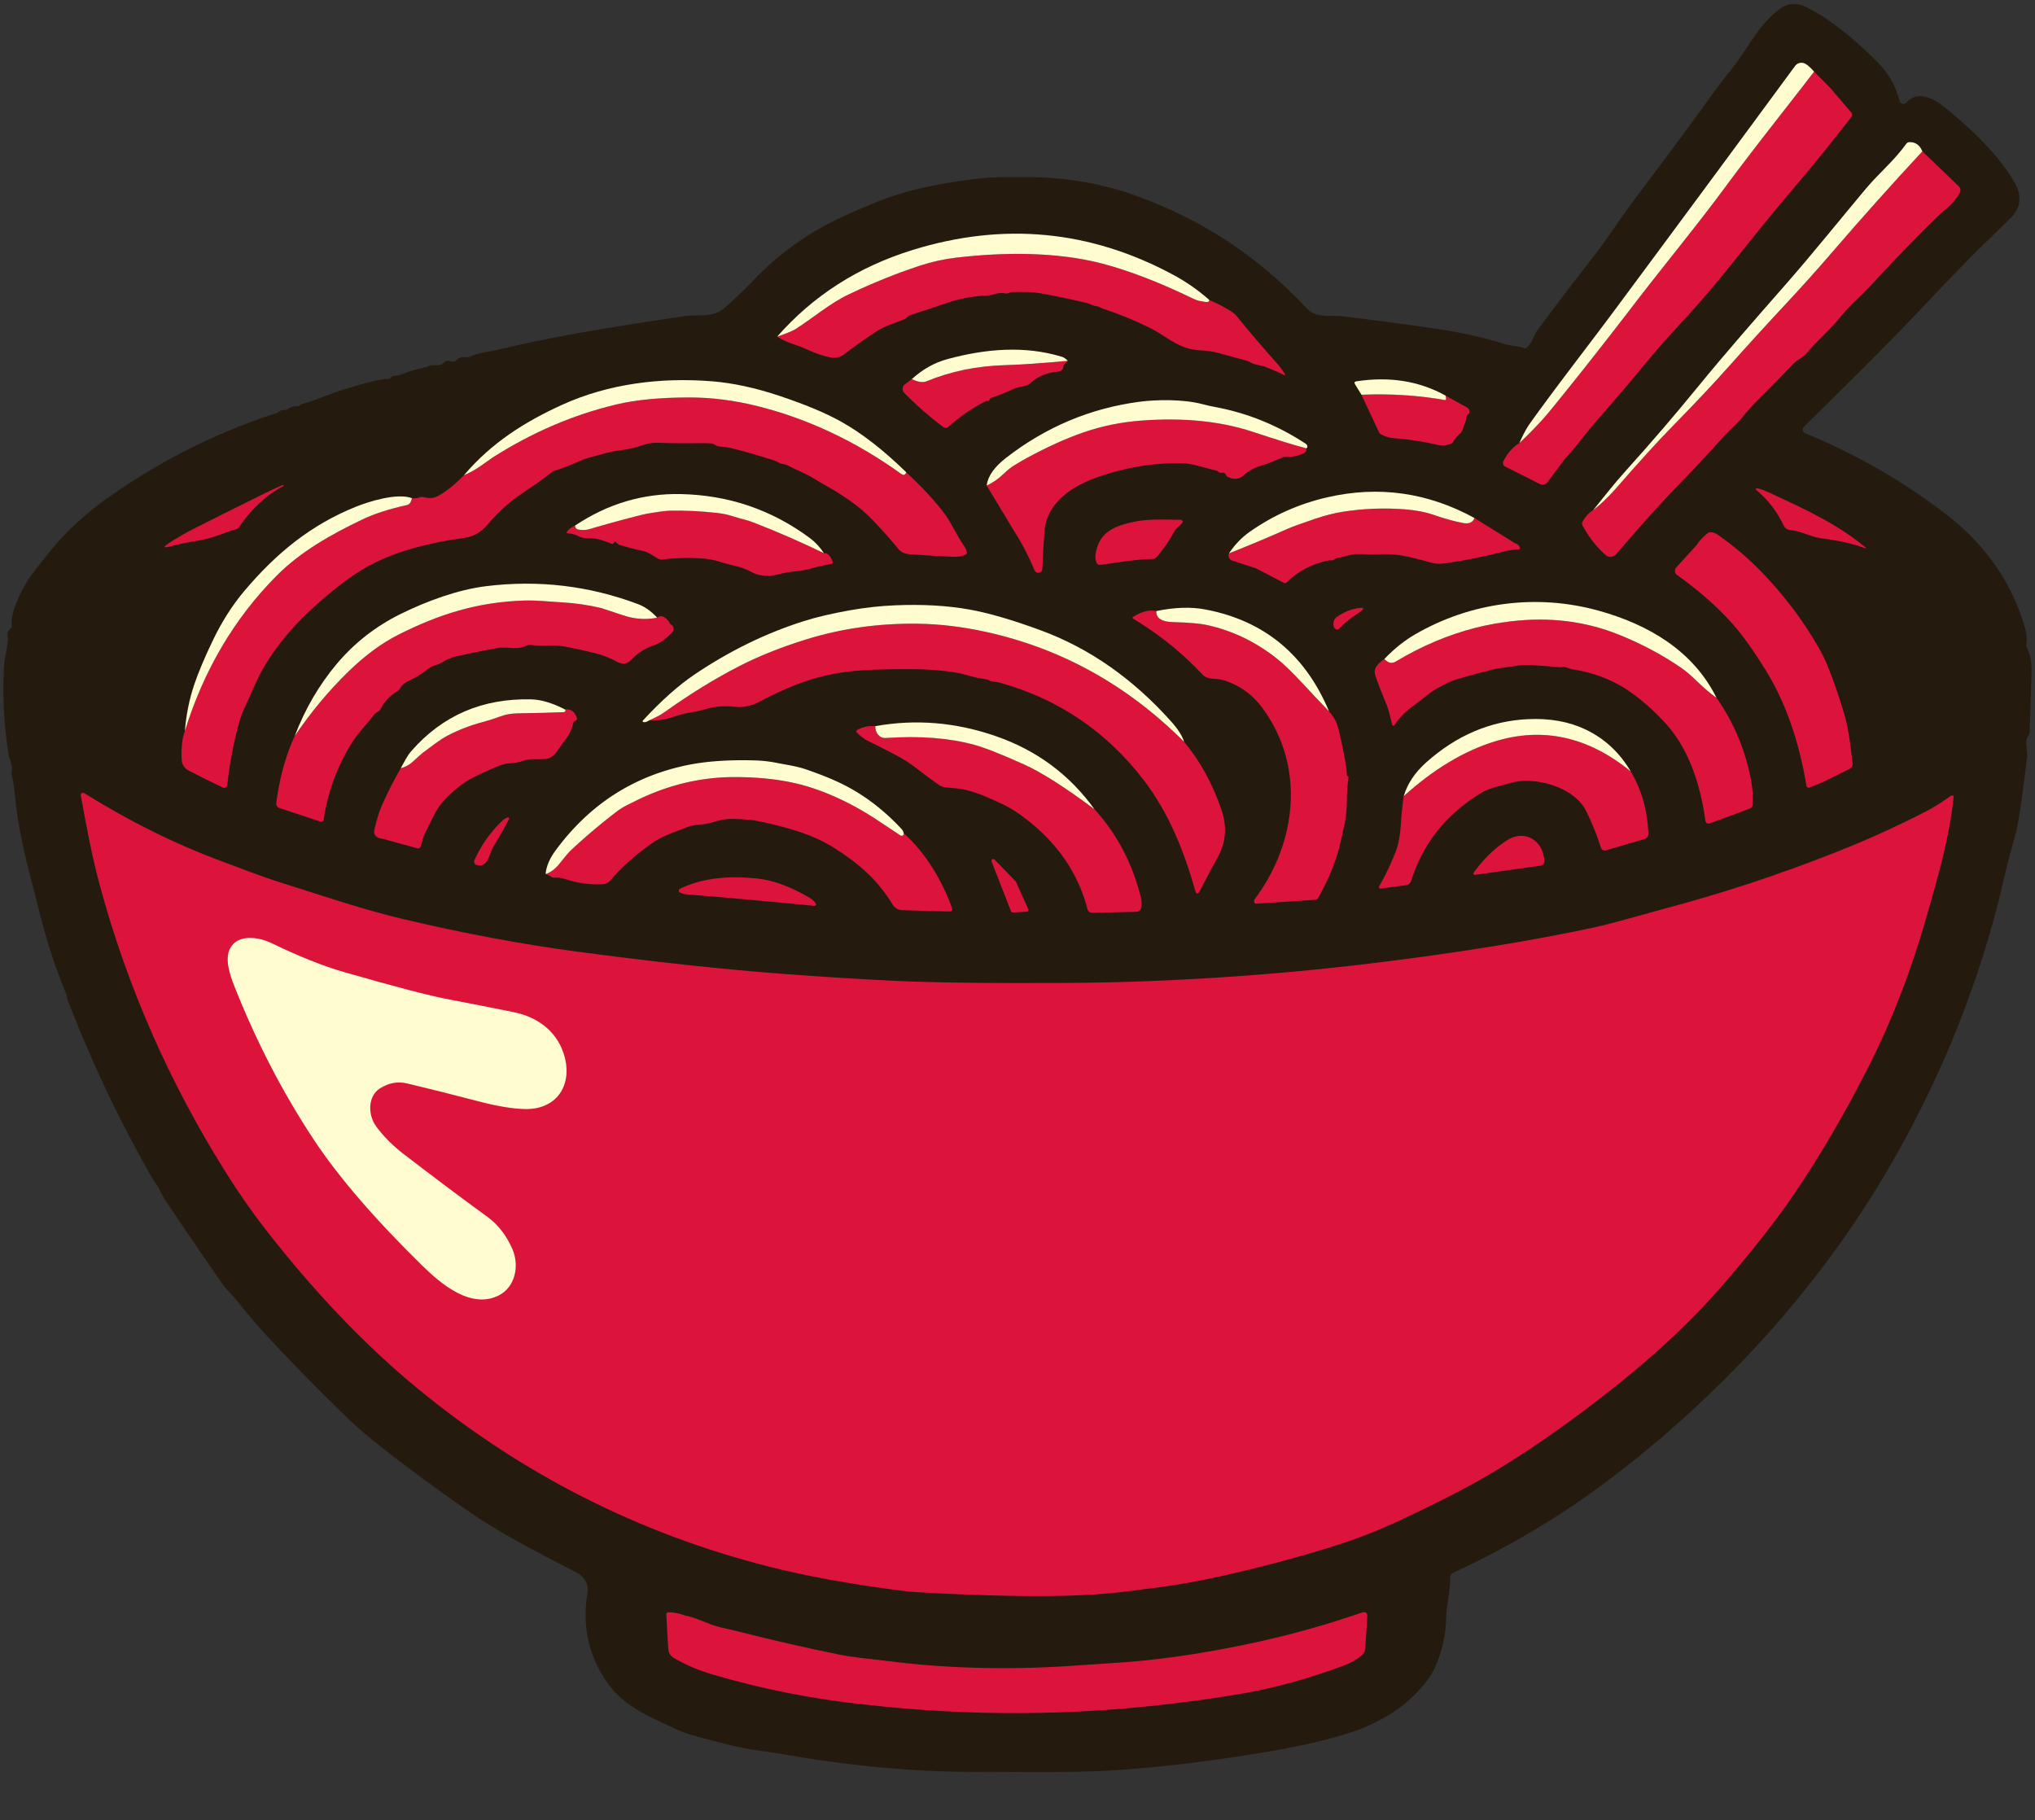 <?xml version="1.0" encoding="UTF-8" standalone="no"?>
<svg
   version="1.1"
   viewBox="0.00 0.00 588.00 526.00"
   id="svg1755"
   sodipodi:docname="RedNoodles.svg"
   inkscape:version="1.2.2 (b0a8486541, 2022-12-01)"
   inkscape:export-filename="RedNoodles-200.png"
   inkscape:export-xdpi="200"
   inkscape:export-ydpi="200"
   xmlns:inkscape="http://www.inkscape.org/namespaces/inkscape"
   xmlns:sodipodi="http://sodipodi.sourceforge.net/DTD/sodipodi-0.dtd"
   xmlns="http://www.w3.org/2000/svg"
   xmlns:svg="http://www.w3.org/2000/svg">
  <rect x="0.00" y="0.00" width="588.00" height="526.00" fill="#333333" stroke="none"/>
  <defs
     id="defs1759" />
  <sodipodi:namedview
     id="namedview1757"
     pagecolor="#505050"
     bordercolor="#ffffff"
     borderopacity="1"
     inkscape:showpageshadow="0"
     inkscape:pageopacity="0"
     inkscape:pagecheckerboard="1"
     inkscape:deskcolor="#505050"
     showgrid="false"
     inkscape:zoom="1.4142136"
     inkscape:cx="252.43712"
     inkscape:cy="266.57926"
     inkscape:window-width="1920"
     inkscape:window-height="1009"
     inkscape:window-x="-8"
     inkscape:window-y="-8"
     inkscape:window-maximized="1"
     inkscape:current-layer="layer4" />
  <g
     inkscape:groupmode="layer"
     id="layer2"
     inkscape:label="Black">
    <path
       fill="#241b0e"
       d="m 86.69,117.12 q 0.1,-0.09 0.19,-0.19 0.11,-0.12 0.26,-0.16 2.89,-0.78 5.67,-1.89 7.47,-2.97 16.39,-5.04 1.76,-0.4 2.88,-0.34 0.39,0.02 0.69,-0.24 l 0.39,-0.35 a 1.32,1.29 -66.5 0 1 0.81,-0.33 q 1.17,-0.05 2.31,-0.49 3.12,-1.23 6.71,-1.97 0.45,-0.09 0.87,-0.32 c 1.54,-0.86 3.01,0.54 4.59,-1.18 q 0.38,-0.42 0.94,-0.33 l 1.4,0.23 q 0.52,0.08 0.89,-0.3 1.16,-1.24 2.93,-1 0.56,0.07 1.08,-0.14 2.21,-0.91 4.84,-1.37 2.43,-0.42 4.89,-1.01 12.02,-2.87 28.32,-5.59 11.79,-1.97 23.86,-3.74 c 4.13,-0.6 8.41,0.61 11.85,-2.45 q 4.5,-4.03 8.67,-8.35 c 6.33,-6.58 13.68,-12.01 21.62,-16.12 q 4.84,-2.51 13.23,-5.95 c 9.45,-3.88 19.9,-5.76 30.28,-6.96 4.18,-0.49 8.56,-0.33 12.77,-0.36 q 17.7,-0.13 33.87,5.98 c 18.88,7.13 34.22,17.57 47.74,32 2.71,2.9 6.8,1.82 10.29,2.24 q 13.77,1.65 27.21,3.61 10.14,1.47 19.67,4.41 c 1.88,0.57 3.63,0.45 5.41,1.14 q 0.49,0.19 0.91,-0.13 c 1.64,-1.26 1.86,-3.33 3.08,-4.97 q 7.86,-10.58 15.08,-19.85 3.83,-4.91 7.34,-10.05 2.94,-4.3 6.16,-8.59 15.84,-21.1 21.19,-28.63 2.87,-4.03 6.21,-8.17 c 4.72,-5.85 7.9,-13.05 14.06,-17.58 q 3.58,-2.64 7.98,-0.4 c 7.56,3.85 15.16,10.53 20.75,16.28 q 4.23,4.35 5.9,10.66 a 1.18,1.18 0 0 0 2.03,0.47 c 2.9,-3.33 7.49,-1.45 10.45,0.95 7.67,6.2 15.69,13.54 20.63,21.98 q 3.59,6.11 -1.3,10.78 -12.37,11.84 -22.77,22.95 c -11.85,12.65 -24.37,24.9 -36.7,37.07 a 1.12,1.12 0 0 0 0.36,1.83 q 22.12,9.15 40.59,23.33 17.16,13.18 22.88,32.67 0.77,2.63 0.45,5.09 -0.06,0.51 0.18,0.96 1.45,2.72 1.32,7.26 -0.26,9.01 -0.53,16.96 -0.02,0.63 -0.38,1.14 c -1.27,1.79 -0.12,4.06 -0.37,6.18 q -2.12,18 -3.43,22.64 -1.98,7 -3.49,13.49 -1.75,7.53 -3.57,13.84 -5.93,20.58 -14.48,39.61 -15.26,34.01 -37.18,61.81 -6.74,8.56 -12.53,15 -22.38,24.92 -48.5,44.21 -19.47,14.38 -42.59,25.09 -0.94,0.43 -0.93,1.45 c 0.02,4.1 -1.05,7.93 -1.17,12.08 q -0.2,7.09 -3.23,13.88 -1.19,2.65 -3.45,5.26 -2.48,2.86 -4.88,4.89 c -4.18,3.54 -10.01,6.62 -15.45,8.43 q -9.34,3.11 -22.94,5.47 -23.5,4.08 -44.65,5.54 c -13.27,0.92 -26.94,0.52 -40.55,0.57 -17.87,0.07 -36.18,-1.68 -53.19,-4.57 q -4.95,-0.85 -8.66,-1.36 -5.32,-0.73 -8.62,-1.52 -5.73,-1.37 -11.51,-2.96 -2.86,-0.79 -5.75,-2.13 c -7.01,-3.28 -14.46,-6.28 -19.17,-12.81 q -7.56,-10.46 -6.43,-23.32 0.11,-1.31 0.35,-2.61 0.8,-4.34 -3.53,-6.57 c -9.9,-5.1 -20.21,-10.26 -29.94,-16.88 Q 130.22,433.19 121.95,427.1 106.8,415.93 100.83,410.17 88.93,398.69 77.66,386.6 73.19,381.81 68.54,375.93 c -1.43,-1.81 -3.09,-3.19 -4.45,-5.16 q -8.27,-11.95 -16.19,-23.75 -1.02,-1.53 -1.7,-3.07 c -0.65,-1.45 -1.68,-2.56 -2.48,-3.97 Q 29.69,315.39 19.56,288.96 19.39,288.5 19.33,288.01 19.29,287.61 19.1,287.15 14.46,275.9 11.45,263.81 10.14,258.54 8.8,253.4 5.21,239.61 4.38,230.37 q -0.3,-3.36 -1.03,-6.6 -0.05,-0.24 0,-0.49 c 0.51,-2.2 -0.6,-3.5 -0.91,-5.52 Q 0.47,205.01 1.16,192.58 c 0.17,-3.07 1.26,-5.82 1.02,-8.91 q -0.09,-1.28 0.91,-2.09 0.38,-0.31 0.31,-0.8 C 2.83,176.89 6.83,169.23 8.7,166.7 q 3.84,-5.15 7.64,-9.66 2.14,-2.53 6.63,-6.64 3.32,-3.04 7.28,-5.89 22.43,-16.16 48.8,-24.88 0.27,-0.09 0.55,-0.14 0.52,-0.1 0.9,-0.45 0.66,-0.61 1.59,-0.55 0.64,0.04 1.15,-0.35 1.16,-0.86 2.65,-0.76 0.45,0.04 0.8,-0.26 z"
       id="path1571"
       style="display:inline"
       inkscape:label="Black" />
  </g>
  <g
     inkscape:groupmode="layer"
     id="layer3"
     inkscape:label="Red">
    <g
       fill="#a2050d"
       id="g1751"
       style="display:inline"
       inkscape:label="Red3" />
    <g
       fill="#b90311"
       id="g1745"
       style="display:inline"
       inkscape:label="Red2" />
    <g
       fill="#dc0c18"
       id="g1685"
       style="display:inline;fill:#dc143c;fill-opacity:1"
       inkscape:label="Red1">
      <g
         id="g2899"
         inkscape:label="Noodles"
         style="fill:#dc143c;fill-opacity:1">
        <path
           d="m 349.38,86.64 q 6.57,3 7.87,4.61 5.35,6.61 11.61,13.61 1.29,1.44 2.3,3.08 0.45,0.72 -0.31,0.35 -2.59,-1.28 -5.37,-2.33 c -1.35,-0.52 -2.76,-0.44 -4,-1.16 q -0.71,-0.42 -1.53,-0.64 -3.96,-1.07 -7.8,-2.13 -2.43,-0.68 -4.96,-0.77 -2.6,-0.09 -4.81,-0.87 c -3.67,-1.29 -6.65,-3.96 -10.27,-5.72 q -6.81,-3.33 -13.18,-5.38 -0.61,-0.2 -1.24,-0.55 -0.44,-0.25 -0.94,-0.28 c -0.98,-0.06 -1.79,-0.69 -2.69,-0.9 q -11.57,-2.67 -15.31,-3.07 -1.51,-0.16 -6.37,-0.11 -0.39,0.01 -0.71,0.18 -0.15,0.08 -0.3,0.16 -0.35,0.16 -0.73,0.08 -1.44,-0.32 -2.83,0.09 -1.59,0.48 -2.71,0.52 -6.06,0.22 -11.85,2.25 -2.99,1.05 -4,1.37 -3.28,1.01 -6.35,2.09 c -0.73,0.25 -0.89,0.88 -1.53,1.12 q -2.2,0.84 -4.26,1.62 -2.26,0.84 -4.05,2.03 -4.58,3.01 -9.01,6.39 -1.96,1.5 -4.22,1 -3.35,-0.75 -6.75,-2.36 -1.32,-0.63 -4.31,-1.64 -2.26,-0.77 -4.21,-2.01 4.05,-1.39 5.27,-2.16 c 5.12,-3.25 9.9,-7.42 15.37,-10.03 q 10.26,-4.9 20.56,-8.3 5.19,-1.71 10.62,-2.34 c 13.44,-1.57 28.76,-1.74 42,1.7 q 11.74,3.06 26.59,10.26 0.76,0.36 1.6,0.55 0.85,0.18 1.68,0.3 1.22,0.17 1.13,-0.61 z"
           id="path1637"
           style="fill:#dc143c;fill-opacity:1" />
        <path
           d="m 308.55,104.26 q -1.32,1.26 -1.3,1.51 a 1.54,1.53 -3.8 0 1 -1.41,1.61 q -4.89,0.38 -8.05,3.3 -0.84,0.77 -2.51,1.03 -1.38,0.21 -2.55,0.75 -3.2,1.49 -6.32,2.49 a 0.75,0.73 89.4 0 0 -0.48,0.5 q -0.13,0.48 -0.62,0.42 -0.26,-0.04 -0.5,0.08 -3.67,1.83 -6.63,4.03 -2.09,1.56 -4.12,3.33 -0.73,0.65 -1.52,0.07 -5.84,-4.34 -11.27,-9.87 a 1.63,1.63 0 0 1 0.18,-2.44 l 2.01,-1.52 q 2.69,1.27 4.21,0.64 10.55,-4.35 22.83,-4.68 6.49,-0.17 18.05,-1.25 z"
           id="path1639"
           style="fill:#dc143c;fill-opacity:1" />
        <path
           d="m 417.69,114.31 6.24,3.47 a 1.26,1.26 0 0 1 0.2,2.06 q -0.51,0.43 -0.5,1.09 0.01,0.39 -0.13,0.76 l -1.04,2.83 q -0.14,0.4 -0.47,0.67 -1.28,1.09 -2.16,2.56 -0.2,0.33 -0.55,0.47 -2.02,0.8 -4.15,0.29 -5.87,-1.4 -12.34,-1.88 -1.98,-0.15 -3.72,-1.12 -0.45,-0.25 -0.66,-0.71 l -5.03,-10.74 q 12.56,-0.51 24.12,1.53 0.54,0.09 0.19,-1.28 z"
           id="path1641"
           style="fill:#dc143c;fill-opacity:1" />
        <path
           id="path1643"
           d="m 199.289,114.85 c -8.487,0 -15.565,0.678 -21.238,2.031 -12.447,2.973 -24.381,8.099 -35.801,15.379 -0.027,0.02 -1.137,0.806 -3.33,2.359 -1.507,1.067 -3.129,1.968 -4.869,2.701 -2.76,2.84 -5.325,4.873 -7.691,6.1 -1.073,0.553 -2.443,0.627 -4.109,0.221 -0.32,-0.08 -0.633,-0.065 -0.939,0.049 -0.813,0.313 -1.575,0.4 -2.281,0.26 -0.253,1.167 -0.718,1.827 -1.398,1.98 -5.247,1.16 -9.561,2.553 -12.941,4.18 -8.92,4.27 -17.789,9.221 -24.799,16.291 -12.187,12.28 -21.014,27.236 -26.48,44.869 -0.78,2.007 -1.083,4.757 -0.91,8.25 0.073,1.427 0.779,2.491 2.119,3.191 3.24,1.687 6.507,3.312 9.801,4.879 0.544,0.259 1.181,-0.1 1.24,-0.699 0.66,-6.18 1.8,-12.204 3.42,-18.07 0.447,-1.607 1.013,-3.121 1.699,-4.541 1.81,-3.71 3.131,-7.47 5.191,-11.02 3.487,-5.993 7.916,-11.5 13.289,-16.52 4.613,-4.313 8.991,-7.876 13.131,-10.689 5.033,-3.42 11.046,-6.06 18.039,-7.92 4.427,-1.18 8.804,-2.048 13.131,-2.602 1.647,-0.213 3.03,-0.636 4.15,-1.27 1.147,-0.647 2.233,-1.576 3.26,-2.789 1.807,-2.127 3.879,-4.188 6.219,-6.182 1.093,-0.933 3.2,-2.44 6.32,-4.52 2.167,-1.44 4.259,-2.973 6.279,-4.6 2.673,-0.827 5.208,-1.791 7.602,-2.891 1.133,-0.52 2.247,-0.916 3.34,-1.189 1.16,-0.293 2.309,-0.6 3.449,-0.92 1.753,-0.5 3.524,-0.86 5.311,-1.08 2.227,-0.28 4.364,-0.786 6.41,-1.52 1.313,-0.473 2.79,-0.681 4.43,-0.621 3.64,0.133 7.53,0.168 11.67,0.102 1.147,-0.013 2.313,0.008 3.5,0.068 0.34,0.02 0.647,0.13 0.92,0.33 0.52,0.393 1.139,0.598 1.859,0.611 0.813,0.02 1.601,0.116 2.361,0.289 1.753,0.413 3.462,0.854 5.129,1.32 2.64,0.753 5.288,1.548 7.941,2.381 0.97,0.31 1.368,0.88 2.408,1.01 0.58,0.073 1.163,0.259 1.75,0.559 1.227,0.633 2.474,1.231 3.74,1.791 1.2,0.527 2.348,1.127 3.441,1.801 1.287,0.793 2.656,1.595 4.109,2.408 2.413,1.36 4.717,2.827 6.91,4.4 2.207,1.587 4.192,3.301 5.959,5.141 2.76,2.867 5.281,5.694 7.561,8.48 0.733,0.893 1.784,1.393 3.15,1.5 4.387,0.333 8.64,0.586 12.76,0.76 1.313,0.053 2.483,-0.154 3.51,-0.621 0.313,-0.147 0.433,-0.389 0.359,-0.729 -0.253,-1.127 -0.452,-1.112 -1.238,-2.439 -1.246,-1.796 -3.564,-6.443 -4.942,-8.311 -2.82,-3.807 -6.606,-7.925 -11.359,-12.352 -0.233,0.847 -0.736,0.992 -1.51,0.432 -13.093,-9.387 -26.9,-15.895 -41.42,-19.521 -6.72,-1.673 -13.258,-2.51 -19.611,-2.51 z"
           sodipodi:nodetypes="cccccccccccccccccccccccccccccccccccccccccccccccccccccccccccsc"
           style="fill:#dc143c;fill-opacity:1" />
        <path
           id="path1645"
           d="M 338.775 121.225 C 335.922 121.2 332.976 121.298 329.939 121.52 C 324.033 121.946 318.399 123.089 313.039 124.949 C 307.966 126.709 302.534 129.167 296.74 132.32 C 295.474 133.007 294.271 133.707 293.131 134.42 C 292.058 135.093 291.043 135.894 290.09 136.82 C 288.49 138.374 286.823 139.529 285.09 140.289 L 292.939 153.311 C 295.246 156.924 297.204 160.666 298.811 164.539 C 299.117 165.292 299.587 165.61 300.221 165.49 A 1.17 1.17 0 0 0 301.18 164.391 C 301.326 160.797 301.529 157.217 301.789 153.65 C 302.379 145.48 309.37 140.711 316.65 138.061 C 324.377 135.254 332.404 133.843 340.73 133.83 C 342.43 133.83 344.243 134.089 346.17 134.609 C 347.983 135.096 349.769 135.563 351.529 136.01 A 1.05 0.93 70.3 0 1 351.93 136.23 C 351.996 136.29 352.067 136.35 352.141 136.41 A 1.04 1.05 58.1 0 0 353.02 136.609 C 353.6 136.489 354.007 136.7 354.24 137.24 C 354.354 137.514 354.547 137.713 354.82 137.84 C 355.594 138.207 356.353 138.373 357.1 138.34 C 357.92 138.3 358.627 138.011 359.221 137.471 C 360.661 136.137 362.33 135.191 364.23 134.631 C 365.377 134.291 366.52 133.883 367.66 133.41 C 368.753 132.963 369.873 132.503 371.02 132.029 C 373.24 132.143 375.194 131.761 376.881 130.881 C 377.314 130.654 377.508 130.206 377.461 129.539 C 374.514 128.806 369.357 127.219 361.99 124.779 C 355.075 122.484 347.337 121.3 338.775 121.225 z "
           style="fill:#dc143c;fill-opacity:1" />
        <path
           d="m 66.52,153.41 q -5.64,2.23 -8.74,2.71 -4.75,0.75 -8.42,1.73 -3.3,0.88 -0.44,-0.98 3.56,-2.31 7.27,-4.19 10.2,-5.16 20.1,-10.03 2.78,-1.36 5.29,-2.46 0.14,-0.07 0.29,0 0.05,0.02 0.07,0.07 0.06,0.15 -0.08,0.22 -7.36,3.83 -12.74,11.8 c -0.58,0.86 -1.71,0.78 -2.6,1.13 z"
           id="path1647"
           style="fill:#dc143c;fill-opacity:1" />
        <path
           d="m 538.63,158.32 c -3.8,-1.4 -8.05,-2.2 -12.61,-2.82 -2.93,-0.39 -5.57,-2.05 -8.73,-2.34 q -1.35,-0.13 -1.93,-1.35 -2.71,-5.8 -7.55,-9.92 -1.18,-1 0.33,-0.69 1.11,0.24 2.86,1.05 c 10.12,4.69 19.67,9.02 27.81,15.75 q 0.85,0.7 -0.18,0.32 z"
           id="path1649"
           style="fill:#dc143c;fill-opacity:1" />
        <path
           id="path1651"
           d="m 399.096,146.949 c -3.762,0.042 -7.514,0.359 -11.256,0.951 -2.387,0.38 -5.063,1.07 -8.029,2.07 -3.88,1.313 -6.481,2.263 -7.801,2.85 -5.4,2.393 -11.037,4.757 -16.91,7.09 -0.213,0.46 -0.157,0.954 0.17,1.48 0.168,0.277 0.43,0.486 0.74,0.59 l 7,2.289 7.961,4.16 c 0.266,0.138 0.589,0.09 0.799,-0.119 3.247,-3.2 7.157,-5.301 11.73,-6.301 0.373,-0.08 0.757,-0.11 1.15,-0.09 0.4,0.02 0.743,-0.096 1.029,-0.35 0.233,-0.207 0.507,-0.331 0.82,-0.371 2.05,-0.25 3.959,-1.16 6.029,-1.09 2.147,0.08 4.257,0.094 6.33,0.041 2.427,-0.067 4.518,0.062 6.271,0.389 2.613,0.493 5.307,1.154 8.08,1.98 1.36,0.407 2.875,0.487 4.549,0.24 6.053,-0.893 11.627,-2.019 16.721,-3.379 1.093,-0.293 2.522,-0.507 4.289,-0.641 0.38,-0.027 0.501,-0.22 0.361,-0.58 -0.253,-0.64 -0.744,-1.05 -1.471,-1.23 l -11.631,-7.25 c -0.467,1.293 -1.565,1.778 -3.299,1.451 -2.447,-0.467 -5.23,-1.237 -8.35,-2.311 -2.493,-0.86 -5.327,-1.41 -8.5,-1.65 -2.265,-0.172 -4.528,-0.246 -6.785,-0.221 z"
           sodipodi:nodetypes="sccccccccccccccccccccccccccs"
           style="fill:#dc143c;fill-opacity:1" />
        <path
           d="m 238.06,159.84 q 1.63,-0.13 2.55,2.57 a 0.41,0.41 0 0 1 -0.32,0.53 q -2.86,0.47 -5.73,1.28 -2.34,0.67 -4.72,0.88 -2.34,0.2 -4.54,0.78 -4.72,1.25 -8.11,-0.56 -2.28,-1.22 -4.44,-1.71 -2.5,-0.56 -4.97,-1.34 -2.48,-0.77 -5.24,-0.92 -5.9,-0.33 -11.22,0.34 -0.54,0.07 -1.02,-0.19 c -1.52,-0.82 -2.83,-1.92 -4.57,-2.3 q -3.41,-0.74 -6.56,-1.69 -0.45,-0.13 -0.79,-0.46 l -0.52,-0.53 a 0.22,0.22 0 0 0 -0.36,0.09 q -0.23,0.72 -0.91,0.47 c -2.07,-0.8 -4.04,-1.61 -6.31,-1.54 q -1.88,0.06 -3.34,-0.68 -1.31,-0.67 -2.75,-0.73 -0.71,-0.03 -0.29,-0.61 0.65,-0.9 2.25,-1.64 0.1,0.98 0.87,1.12 1.76,0.35 3.23,-0.09 7.24,-2.14 14.99,-4.1 1.75,-0.44 3.51,-0.67 c 1.55,-0.21 3.2,-0.53 4.77,-0.57 q 6.52,-0.15 13.79,0.66 2.3,0.26 4.41,0.94 1.54,0.5 3.02,0.87 1.54,0.38 2.96,0.93 10.24,3.97 20.36,8.87 z"
           id="path1653"
           style="fill:#dc143c;fill-opacity:1" />
        <path
           d="m 333.07,161.52 c -5.08,0.09 -10.13,1.07 -15.15,1.69 q -0.76,0.1 -1.06,-0.61 -0.47,-1.11 -0.3,-2.38 c 0.93,-6.54 5.55,-8.26 11.17,-9.45 4.25,-0.91 9.17,-0.59 13.45,-0.56 a 0.55,0.55 0 0 1 0.41,0.91 c -0.76,0.89 -1.81,1.57 -2.37,2.61 q -2.06,3.86 -5.07,7.29 -0.43,0.49 -1.08,0.5 z"
           id="path1655"
           style="fill:#dc143c;fill-opacity:1" />
        <path
           id="path1657"
           d="M 494.301 153.801 C 493.967 153.781 493.667 153.877 493.4 154.09 C 491.967 155.257 490.94 156.367 490.32 157.42 L 484.34 163.971 A 1.46 1.45 39.1 0 0 484.57 166.141 C 490.99 170.741 496.339 175.456 500.619 180.289 C 503.552 183.609 506.787 188.141 510.32 193.881 C 516.42 203.791 520.041 215.44 521.961 227.08 A 0.64 0.63 74.1 0 0 522.83 227.57 L 527.18 225.789 L 534.369 222.211 A 1.67 1.68 73.2 0 0 535.289 220.5 C 534.689 215.79 534.271 211.03 532.891 206.34 C 531.397 201.287 529.806 196.691 528.119 192.551 C 527.319 190.597 526.411 188.737 525.391 186.971 C 521.137 179.597 516.051 172.764 510.131 166.471 C 505.878 161.944 501.259 157.947 496.279 154.48 C 495.679 154.067 495.021 153.841 494.301 153.801 z "
           style="fill:#dc143c;fill-opacity:1" />
        <path
           d="m 189.9,178.49 q 1.25,-1.14 3.09,0.75 0.25,0.27 0.41,0.61 0.2,0.43 0.61,0.71 a 1.44,1.44 0 0 1 0.23,2.19 q -1.25,1.3 -2.7,2.35 -1.26,0.92 -2.73,1.42 -3.76,1.29 -6.52,4.25 a 3.09,3.07 35.9 0 1 -3.73,0.59 q -3.15,-1.73 -6.39,-2.55 -4.11,-1.03 -8.45,-1.88 -2.54,-0.51 -5.44,-0.41 -2.46,0.09 -5.04,-0.15 a 1.92,1.87 34.9 0 0 -0.97,0.16 q -2.02,0.9 -4.23,0.73 -2.99,-0.23 -4.16,-0.02 -6.25,1.12 -12.06,2.45 -2.02,0.46 -3.58,1.43 -1.19,0.74 -2.52,1.14 -1.21,0.36 -2.29,1.23 -2.39,1.91 -5.48,3.32 -1.59,0.72 -2.46,2.25 -0.25,0.43 -0.68,0.69 -3.24,1.94 -4.82,5.12 -0.24,0.47 -0.71,0.71 -0.73,0.37 -1.22,0.98 -1.69,2.14 -3.17,3.84 -1.87,2.15 -3.01,3.94 -6.56,10.35 -8.35,22.48 a 0.74,0.73 13.2 0 1 -0.96,0.59 l -11.88,-3.94 a 1.46,1.28 -78 0 1 -0.85,-1.52 q 1.4,-10.73 5.34,-19.31 7,-10.31 15.4,-18.5 7.24,-7.06 14.51,-10.73 c 11.7,-5.91 22.99,-9.49 36.49,-9.88 3.61,-0.11 7.31,0.34 11.02,0.54 q 5.44,0.3 11.18,1.65 0.38,0.09 6.31,2.09 4.9,1.66 9.81,0.68 z"
           id="path1659"
           style="fill:#dc143c;fill-opacity:1" />
        <path
           d="m 334.1,176.57 q -0.14,3.08 4.9,3.2 6.72,0.16 9.92,0.88 10.91,2.42 20.1,9.71 2.96,2.35 7.6,7.38 3.59,3.89 7.4,7.82 1.83,2.06 2.46,4.19 0.84,2.84 2.1,9.52 0.54,2.86 0.57,4.45 0,0.33 0.23,0.56 0.09,0.1 0.22,0.16 0.07,0.03 0.06,0.1 -0.48,3.43 -0.49,6.84 -0.01,3.43 -0.68,6.73 -0.69,3.41 -1.47,6.56 -1.72,6.93 -6.15,14.81 a 1.01,1.01 0 0 1 -0.83,0.52 l -16.97,1.12 q -0.71,0.05 -0.69,-0.66 0.01,-0.41 0.25,-0.75 c 12.22,-16.38 14.48,-38.48 2.13,-55.13 q -4.5,-6.07 -11.5,-8.11 c -2.03,-0.6 -4.25,0.13 -5.87,-1.61 q -8.76,-9.35 -19.99,-16.09 a 0.29,0.29 0 0 1 -0.01,-0.49 q 3.65,-2.35 6.71,-1.71 z"
           id="path1661"
           style="fill:#dc143c;fill-opacity:1" />
        <path
           d="m 495.98,201.65 q 7.43,10.57 9.93,23.56 0.69,3.61 0.54,7.14 a 1.51,1.5 -9.1 0 1 -0.98,1.35 l -11.25,4.16 q -1.3,0.48 -1.49,-0.9 c -1.35,-9.92 -4.67,-20.5 -11.49,-27.96 q -4.7,-5.14 -9.78,-8.77 -7.54,-5.4 -17.13,-6.82 c -0.94,-0.14 -1.88,-0.81 -2.74,-0.66 q -0.59,0.1 -1.19,0.04 -4.2,-0.39 -8.07,-0.61 -2.23,-0.12 -4.89,0.33 c -2.09,0.36 -4.24,0.49 -6.21,0.98 q -5.23,1.31 -10.44,2.84 -1.5,0.44 -4.33,1.92 -2.18,1.14 -3.9,2.5 -2.28,1.8 -4.68,3.59 -2.95,2.2 -4.99,5.2 a 0.34,0.33 -35.5 0 1 -0.6,-0.1 c -0.55,-2.06 -0.96,-4.18 -1.79,-6.18 q -2.68,-6.47 -3.22,-8.53 -0.54,-2.06 2.72,-4.3 1.65,1.71 3.2,0.78 11.35,-6.82 23.26,-9.83 4.74,-1.2 10.12,-1.84 16.76,-2 31.31,3.9 10,4.05 18.13,9.71 1.79,1.24 4.92,4.28 2.36,2.29 5.04,4.22 z"
           id="path1663"
           style="fill:#dc143c;fill-opacity:1" />
        <path
           d="m 342.14,214.36 q 6.92,8.27 10.8,19.65 2.48,7.27 -1.08,13.69 -2.78,5.01 -5.13,9.66 -0.89,1.77 -1.42,-0.14 c -3.12,-11.2 -7.73,-22.57 -14.84,-31.82 q -16.2,-21.08 -41.58,-28.13 -0.93,-0.26 -1.89,-0.31 -0.61,-0.03 -1.13,-0.34 -0.43,-0.25 -0.92,-0.32 -2.9,-0.4 -5.74,-1.26 -2.83,-0.86 -7.82,-1.31 -4.14,-0.37 -8.09,-0.38 -11.85,-0.04 -18.01,0.69 -9.02,1.06 -17.49,4.72 -4.71,2.03 -8.78,4.24 c -1.57,0.85 -4.36,1.48 -6.15,1.28 q -4.91,-0.56 -8.45,0.48 -2.48,0.74 -5.13,1.16 -2.27,0.37 -4.33,1.11 -3.63,1.31 -7.45,1.16 c 1.53,-0.77 2.86,-1.24 4.26,-2.24 q 11.23,-8.02 21.81,-13.45 8.49,-4.36 19.27,-7.71 15.39,-4.79 32.34,-4.56 9.62,0.14 19.77,2.38 32.66,7.21 57.18,31.75 z"
           id="path1665"
           style="fill:#dc143c;fill-opacity:1" />
        <path
           id="path1667"
           d="M 163.805 204.955 C 163.617 204.951 163.423 204.964 163.221 204.99 C 163.527 205.29 163.441 205.553 162.961 205.779 C 158.574 205.959 154.187 206.072 149.801 206.119 C 147.847 206.139 146.104 206.44 144.57 207.02 C 142.884 207.646 141.187 208.187 139.48 208.641 C 135.927 209.581 132.55 210.884 129.35 212.551 C 126.78 213.891 124.601 215.78 122.211 217.49 C 121.978 217.65 121.011 218.51 119.311 220.07 C 118.291 221.01 117.121 221.647 115.801 221.98 C 113.901 225.24 112.089 228.806 110.369 232.68 C 109.576 234.466 108.846 236.83 108.18 239.77 C 107.84 241.29 108.69 242.173 110.73 242.42 L 120.6 245.131 C 121.006 245.244 121.297 245.107 121.471 244.721 C 121.941 243.671 121.999 242.52 122.529 241.42 C 123.449 239.48 124.407 237.524 125.4 235.551 C 126.387 233.591 127.67 231.836 129.25 230.289 C 131.75 227.836 134.122 226.026 136.369 224.859 C 138.636 223.686 141.192 222.513 144.039 221.34 C 145.199 220.86 146.336 220.601 147.449 220.561 C 148.729 220.514 149.976 220.273 151.189 219.84 C 152.209 219.473 153.269 219.313 154.369 219.359 C 155.456 219.413 156.547 219.4 157.641 219.32 C 159.361 219.19 160.53 217.779 161.43 216.439 C 162.143 215.373 162.851 214.39 163.551 213.49 C 164.571 212.177 165.264 210.671 165.631 208.971 C 165.698 208.657 165.88 208.443 166.18 208.33 C 166.68 208.137 166.837 207.789 166.65 207.289 C 166.067 205.761 165.118 204.983 163.805 204.955 z "
           style="fill:#dc143c;fill-opacity:1" />
        <path
           d="m 252.91,209.83 c -0.05,1.81 1.1,3.55 3.04,3.42 q 14.72,-1 25.55,1.97 4.72,1.3 14.51,5.73 7.44,3.36 20.23,12.89 9.65,10.56 13.39,25.37 0.35,1.42 0.18,2.82 -0.18,1.42 -1.61,1.45 l -12.58,0.29 a 1.42,1.42 0 0 1 -1.4,-1.06 q -4.32,-16.61 -19.81,-27.56 -2.29,-1.62 -4.67,-2.74 -2.52,-1.19 -5.01,-2.26 -4.68,-2.01 -8.9,-2.4 -1.25,-0.11 -2.43,-0.21 -1.14,-0.09 -2.09,-0.74 -3.03,-2.09 -5.93,-4.35 -3.09,-2.42 -6.05,-4 -4.04,-2.15 -8.46,-4.32 -1.7,-0.84 -3.29,-2.47 -0.4,-0.42 0.1,-0.71 2.33,-1.35 5.23,-1.12 z"
           id="path1669"
           style="fill:#dc143c;fill-opacity:1" />
        <path
           d="m 471.19,222.91 q 4.79,8.11 5.08,18.07 a 1.49,1.49 0 0 1 -1.07,1.47 l -11.22,3.27 a 1.13,1.12 72.8 0 1 -1.39,-0.74 q -1.76,-5.49 -4.25,-10.57 c -3.49,-7.13 -15.18,-10.26 -22.21,-8.08 -2.71,0.84 -5.73,1.33 -8.13,2.79 q -15.16,9.21 -20.25,25.41 a 1.82,1.82 0 0 1 -1.5,1.26 l -7.31,0.97 a 0.45,0.44 10.9 0 1 -0.45,-0.66 q 2.76,-4.75 4.84,-10.15 1.13,-2.96 1.45,-7.93 0.3,-4.55 0.82,-7.98 12.93,-11.64 26.15,-15.75 20.9,-6.51 39.44,8.62 z"
           id="path1671"
           style="fill:#dc143c;fill-opacity:1" />
        <path
           d="m 426.22,252.79 a 0.41,0.41 0 0 1 -0.39,-0.65 q 4.28,-5.94 9.69,-9.37 c 5.22,-3.29 10.57,0.37 10.71,6.15 a 1.2,1.19 85.2 0 1 -1.02,1.22 z"
           id="path1677"
           style="fill:#dc143c;fill-opacity:1" />
        <path
           d="m 293.57,254.83 3.55,7.89 a 0.52,0.52 0 0 1 -0.45,0.73 l -4.03,0.21 a 0.52,0.52 0 0 1 -0.51,-0.33 l -5.61,-14.38 a 0.52,0.52 0 0 1 0.86,-0.55 l 6.09,6.28 a 0.52,0.52 0 0 1 0.1,0.15 z"
           id="path1679"
           style="fill:#dc143c;fill-opacity:1" />
        <path
           id="path1673"
           d="m 211.891,224.551 c -9.74,0.047 -19.201,2.363 -28.381,6.949 -1.77,0.89 -3.62,1.71 -5.18,2.91 -4.8,3.667 -9.303,7.473 -13.51,11.42 -0.46,0.44 -1.513,1.687 -3.16,3.74 -1.207,1.513 -2.54,2.513 -4,3 0.547,0.153 1.1,0.419 1.66,0.799 0.273,0.187 0.574,0.267 0.9,0.24 1.133,-0.073 2.217,0.081 3.25,0.461 3.587,1.16 7.197,1.636 10.83,1.43 0.748,-0.044 1.444,-0.387 1.93,-0.949 3.533,-4.12 7.653,-7.795 12.359,-11.021 3.03,-2.09 6.12,-2.979 9.42,-4.309 1.367,-0.553 2.714,-0.871 4.041,-0.951 1.72,-0.107 3.346,-0.423 4.879,-0.949 1.5,-0.507 3.197,-0.736 5.09,-0.689 1.84,0.04 3.697,0.162 5.57,0.369 4.34,0.773 8.62,1.836 12.84,3.189 4.113,1.327 7.673,2.951 10.68,4.871 6.93,4.41 12.4,9.069 16.73,16.189 0.673,1.12 1.643,1.703 2.91,1.75 4.507,0.153 8.983,0.281 13.43,0.381 0.847,0.02 1.127,-0.37 0.84,-1.17 -2.73,-7.57 -7.55,-15.86 -13.9,-21.41 0.047,0.153 0.011,0.309 -0.109,0.469 -0.2,0.259 -0.563,0.321 -0.83,0.141 -2.147,-1.427 -4.329,-2.873 -6.549,-4.34 -6.16,-4.093 -12.415,-7.2 -18.762,-9.32 -6.493,-2.173 -14.152,-3.239 -22.979,-3.199 z m -46.592,29.592 c 0.173,0.033 0.346,0.05 0.531,0.027 -0.185,0.022 -0.358,0.005 -0.531,-0.027 z"
           sodipodi:nodetypes="cccccccccccccccccccccccccccccccc"
           style="fill:#dc143c;fill-opacity:1" />
        <path
           d="m 235.25,261.76 q -20.5,-2.02 -36.83,-3.31 -1.05,-0.08 -1.98,-0.57 a 0.59,0.59 0 0 1 0.01,-1.05 c 6.84,-3.33 14.66,-3.75 22.1,-2.99 5.52,0.56 10.54,2.78 15.33,5.56 q 1.1,0.63 1.8,1.62 a 0.47,0.47 0 0 1 -0.43,0.74 z"
           id="path1681"
           style="fill:#dc143c;fill-opacity:1" />
        <path
           d="m 391.94,177.55 q -2.88,1.85 -4.9,4.05 a 0.91,0.91 0 0 1 -1.46,-0.15 q -0.29,-0.51 -0.3,-1.17 -0.01,-1.33 1.09,-2.07 2.56,-1.71 4.9,-2.25 4.88,-1.12 0.67,1.59 z"
           id="path1733"
           style="display:inline;fill:#dc143c;fill-opacity:1" />
        <path
           d="m 147.09,236.67 q -1.94,3.78 -4.49,7.91 c -1.26,2.03 -1.46,6.18 -4.8,5.41 a 1.03,1.03 0 0 1 -0.71,-1.42 q 2.93,-6.54 8.13,-11.48 0.63,-0.6 1.49,-0.87 a 0.32,0.32 0 0 1 0.38,0.45 z"
           id="path1739"
           style="display:inline;fill:#dc143c;fill-opacity:1" />
      </g>
      <g
         id="g2913"
         inkscape:label="Sticks"
         style="display:inline;fill:#dc143c;fill-opacity:1">
        <path
           id="path1725"
           d="M 524.17,20.699 C 515.68,31.749 506.96,42.62 498.73,53.75 c -8.58,11.62 -17.76,22.69 -26.57,34.17 -8.907,11.607 -17.031,21.896 -24.371,30.869 -2.24,2.74 -5.163,5.817 -8.77,9.23 -1.9,1.16 -3.433,2.901 -4.6,5.221 -0.292,0.592 -0.056,1.306 0.529,1.6 l 10.031,5.051 c 0.745,0.373 1.648,0.158 2.139,-0.51 l 4.891,-6.58 c 1.68,-1.82 3.27,-3.698 4.77,-5.631 1.673,-2.16 3.25,-4.083 4.73,-5.77 4.887,-5.56 9.866,-11.417 14.939,-17.57 3.89,-4.73 7.96,-9.041 12.07,-13.551 6.85,-7.51 13.271,-15.769 19.721,-23.809 2.62,-3.26 6.326,-7.721 11.119,-13.381 5.173,-6.113 10.37,-12.542 15.59,-19.289 0.297,-0.379 0.285,-0.916 -0.029,-1.281 l -6.141,-7.18 z"
           sodipodi:nodetypes="cccccccccccccccccccc"
           style="fill:#dc143c;fill-opacity:1" />
        <path
           d="m 555.46,43.73 10.5,10.09 a 1.6,1.59 36.6 0 1 0.29,1.94 q -1.47,2.6 -3.84,4.56 -1.67,1.37 -3.23,2.91 -9.32,9.18 -17.72,18.29 -2.36,2.56 -5.08,5.15 -2.58,2.46 -4.91,5.31 -1.54,1.89 -6.99,7.34 c -1.47,1.48 -2.52,3.18 -4.36,4.31 q -1.3,0.8 -2.29,1.85 -4.69,4.95 -9.52,9.72 -2.47,2.44 -4.64,5.09 c -1.98,2.43 -4.32,4.39 -6.38,6.69 q -5.68,6.35 -11.85,12.69 c -6.79,6.99 -12.45,13.52 -18.52,20.53 a 2.09,2.09 0 0 1 -2.96,0.2 q -4.01,-3.53 -6.72,-8.62 -0.25,-0.48 0,-0.96 1.12,-2.2 3.07,-3.37 3.58,-2.83 6.54,-6.24 9.96,-11.46 16.37,-18 9.53,-9.71 16.12,-17.11 8.73,-9.8 16.5,-18.11 7.18,-7.7 13.35,-14.87 12.89,-14.99 26.27,-29.39 z"
           id="path1635"
           style="display:inline;fill:#dc143c;fill-opacity:1" />
      </g>
      <g
         id="g3023"
         style="display:inline;fill:#dc143c;fill-opacity:1"
         inkscape:label="Bowl">
        <path
           id="path3017"
           style="display:inline;fill:#dc143c;fill-opacity:1"
           d="m 24.32,229.18 c -0.481,-0.297 -1.088,0.111 -0.98,0.66 1.58,8.75 3.271,17.761 5.541,26.131 7.913,29.2 20.048,56.822 36.408,82.869 3.72,5.92 7.523,11.378 11.41,16.371 14.28,18.347 29,33.737 44.16,46.17 30.087,24.687 63.81,41.776 101.17,51.27 11.127,2.833 24.117,5.187 38.971,7.061 3.34,0.42 11.433,0.84 24.279,1.26 0.813,-0.01 1.501,-0.162 2.061,-0.455 -0.56,0.293 -1.247,0.445 -2.061,0.455 15.52,0.43 30.2,0.51 45.08,-1.74 7.64,-0.833 15.768,-2.238 24.381,-4.211 11.82,-2.713 22.677,-5.669 32.57,-8.869 5.687,-1.833 11.559,-4.173 17.619,-7.02 10.32,-4.84 18.623,-9.101 24.91,-12.781 10.113,-5.913 21.03,-13.396 32.75,-22.449 14.08,-10.867 25.788,-21.697 35.121,-32.49 8.547,-9.88 15.366,-18.556 20.459,-26.029 7.427,-10.893 14.543,-23.015 21.35,-36.361 6.9,-13.533 12.605,-28.206 17.111,-44.02 3.36,-11.8 6.549,-22.37 7.869,-34.76 0.024,-0.183 -0.112,-0.35 -0.301,-0.371 -0.233,-0.027 -0.445,0.03 -0.639,0.17 -2.413,1.76 -4.734,3.218 -6.961,4.371 -8.487,4.38 -17.174,8.317 -26.061,11.811 -16.507,6.54 -33.349,12.073 -50.529,16.6 -9.993,2.82 -16.342,4.52 -19.049,5.1 -18.713,4.02 -40.534,7.534 -65.461,10.541 -27.91,3.36 -57.791,5.398 -87.471,5.568 -21.953,0.127 -38.636,-0.085 -50.049,-0.639 -10.207,-0.493 -20.694,-1.148 -31.461,-1.961 -17.693,-1.34 -37.577,-3.483 -59.65,-6.43 -16.013,-2.14 -32.689,-5.253 -50.029,-9.34 -12.16,-2.86 -23.7,-6.86 -35.58,-10.59 C 75.58,253.29 70.021,251.09 64.381,249 50.291,243.78 37.47,237.35 24.32,229.18 Z"
           sodipodi:nodetypes="ccccccccccccccccccccccccccccccccccccc"
           inkscape:label="Bowl" />
      </g>
      <g
         id="g3030"
         inkscape:label="Lower Bowl"
         style="fill:#dc143c;fill-opacity:1">
        <path
           id="path3026"
           d="m 394.182,465.85 c -0.217,-0.002 -0.475,0.049 -0.771,0.15 -9.74,3.347 -19.383,6.084 -28.93,8.211 -12.3,2.75 -26.621,5.198 -40.061,6.148 -5.407,0.38 -10.647,0.734 -15.721,1.061 -18.28,1.18 -35.929,0.668 -52.949,-1.539 -4.32,-0.56 -8.78,-0.871 -13,-1.721 -10.093,-2.053 -19.581,-4.217 -28.461,-6.49 -1.567,-0.4 -3.133,-0.766 -4.699,-1.1 -1.573,-0.333 -3.097,-0.78 -4.57,-1.34 -6.587,-2.698 -6.822,-2.233 -7.396,-2.516 -1.74,-0.64 -3.801,-0.928 -4.594,-0.814 -0.347,0.053 -0.513,0.256 -0.5,0.609 0.173,3.593 0.364,6.914 0.57,9.961 0.073,1.16 0.603,2.026 1.59,2.6 3.453,2.013 7.141,3.597 11.061,4.75 14.46,4.26 29.198,7.174 44.211,8.74 30.12,3.42 60.159,3.272 90.119,-0.441 7.647,-0.947 14.26,-1.92 19.84,-2.92 9.1,-1.613 18.63,-4.283 28.59,-8.01 1.853,-0.693 3.505,-1.64 4.951,-2.84 0.627,-0.52 0.966,-1.187 1.02,-2 l 0.59,-9.09 c 0.06,-0.935 -0.236,-1.405 -0.889,-1.41 z"
           sodipodi:nodetypes="cccccscccccccccccccscccc"
           style="fill:#dc143c;fill-opacity:1" />
      </g>
    </g>
  </g>
  <g
     inkscape:groupmode="layer"
     id="layer4"
     inkscape:label="White">
    <g
       fill="#ffffff"
       id="g1723"
       style="display:inline;fill:#fffdd0;fill-opacity:1"
       inkscape:label="White1">
      <path
         d="m 524.17,20.7 c -8.49,11.05 -17.21,21.92 -25.44,33.05 -8.58,11.62 -17.76,22.69 -26.57,34.17 q -13.36,17.41 -24.37,30.87 -3.36,4.11 -8.77,9.23 1.56,-3.59 3.15,-5.81 c 7.52,-10.52 17.25,-23 24.08,-32.2 q 27.37,-36.87 52.42,-70.94 a 2.3,2.3 0 0 1 2.91,-0.67 q 1.08,0.57 2.59,2.3 z"
         id="path1687"
         style="fill:#fffdd0;fill-opacity:1" />
      <path
         d="m 555.46,43.73 q -13.38,14.4 -26.27,29.39 -6.17,7.17 -13.35,14.87 -7.77,8.31 -16.5,18.11 -6.59,7.4 -16.12,17.11 -6.41,6.54 -16.37,18 -2.96,3.41 -6.54,6.24 2.36,-2.94 4.67,-5.8 2.22,-2.77 4.83,-5.67 10.71,-11.87 20.47,-23.82 c 8.81,-10.78 16.97,-20.03 25.68,-29.97 7.88,-8.99 15.4,-18.39 23.15,-27.64 3.78,-4.5 8.27,-8.19 11.7,-13 q 0.33,-0.45 0.88,-0.47 2.6,-0.11 3.77,2.65 z"
         id="path1689"
         style="fill:#fffdd0;fill-opacity:1" />
      <path
         d="m 349.38,86.64 q 0.09,0.78 -1.13,0.61 -0.83,-0.12 -1.68,-0.3 -0.84,-0.19 -1.6,-0.55 -14.85,-7.2 -26.59,-10.26 c -13.24,-3.44 -28.56,-3.27 -42,-1.7 q -5.43,0.63 -10.62,2.34 -10.3,3.4 -20.56,8.3 c -5.47,2.61 -10.25,6.78 -15.37,10.03 q -1.22,0.77 -5.27,2.16 15.58,-17.76 39.18,-25.05 39.35,-12.17 75.3,7.21 5.54,2.98 10.34,7.21 z"
         id="path1691"
         style="fill:#fffdd0;fill-opacity:1" />
      <path
         d="m 308.55,104.26 q -11.56,1.08 -18.05,1.25 -12.28,0.33 -22.83,4.68 -1.52,0.63 -4.21,-0.64 4.67,-4.25 10.29,-5.78 c 11.27,-3.06 22.44,-3.91 33.06,-0.68 q 0.8,0.24 1.74,1.17 z"
         id="path1693"
         style="fill:#fffdd0;fill-opacity:1" />
      <path
         d="m 261.83,136.45 q -0.35,1.27 -1.51,0.43 -19.64,-14.08 -41.42,-19.52 -10.08,-2.51 -19.61,-2.51 -12.73,0 -21.24,2.03 -18.67,4.46 -35.8,15.38 -0.04,0.03 -3.33,2.36 -2.26,1.6 -4.87,2.7 c 7.9,-9.29 17.46,-15.39 28.4,-20.36 13.42,-6.1 28.54,-7.98 43.4,-6.77 q 8.91,0.73 19.16,4.13 11.15,3.7 17.95,7.48 9,5.01 18.87,14.65 z"
         id="path1695"
         style="fill:#fffdd0;fill-opacity:1" />
      <path
         d="m 417.69,114.31 q 0.35,1.37 -0.19,1.28 -11.56,-2.04 -24.12,-1.53 l -1.85,-3.03 q -0.44,-0.71 0.39,-0.84 14.37,-2.2 25.77,4.12 z"
         id="path1697"
         style="fill:#fffdd0;fill-opacity:1" />
      <path
         d="m 377.46,129.54 q -4.42,-1.1 -15.47,-4.76 -13.83,-4.59 -32.05,-3.26 -8.86,0.64 -16.9,3.43 -7.61,2.64 -16.3,7.37 -1.9,1.03 -3.61,2.1 -1.61,1.01 -3.04,2.4 -2.4,2.33 -5,3.47 0.52,-4.03 5.54,-7.94 17.3,-13.45 38.63,-16.26 c 4.82,-0.63 12.58,-0.8 18.29,0.72 q 1.65,0.44 3.41,0.77 14.1,2.6 26.36,10.67 0.28,0.19 0.38,0.5 0.19,0.57 -0.24,0.79 z"
         id="path1699"
         style="fill:#fffdd0;fill-opacity:1" />
      <path
         d="m 426.03,149.68 q -0.7,1.94 -3.3,1.45 -3.67,-0.7 -8.35,-2.31 -3.74,-1.29 -8.5,-1.65 -9.06,-0.69 -18.04,0.73 -3.58,0.57 -8.03,2.07 -5.82,1.97 -7.8,2.85 -8.1,3.59 -16.91,7.09 2.54,-3.82 6.05,-6.28 10.18,-7.13 22.35,-9.93 22.26,-5.11 42.53,5.98 z"
         id="path1701"
         style="fill:#fffdd0;fill-opacity:1" />
      <path
         d="m 238.06,159.84 q -10.12,-4.9 -20.36,-8.87 -1.42,-0.55 -2.96,-0.93 -1.48,-0.37 -3.02,-0.87 -2.11,-0.68 -4.41,-0.94 -7.27,-0.81 -13.79,-0.66 c -1.57,0.04 -3.22,0.36 -4.77,0.57 q -1.76,0.23 -3.51,0.67 -7.75,1.96 -14.99,4.1 -1.47,0.44 -3.23,0.09 -0.77,-0.14 -0.87,-1.12 14.17,-9.47 30.6,-9.11 20.73,0.45 37.26,12.71 2.34,1.74 4.05,4.36 z"
         id="path1703"
         style="fill:#fffdd0;fill-opacity:1" />
      <path
         d="m 119.03,143.95 q -0.38,1.75 -1.4,1.98 -7.87,1.74 -12.94,4.18 c -8.92,4.27 -17.79,9.22 -24.8,16.29 q -18.28,18.42 -26.48,44.87 0.6,-7.19 2.72,-13.46 1.76,-5.22 5.33,-12.68 3.92,-8.18 9.11,-14.33 c 9.2,-10.91 19.19,-19.1 32.2,-24.35 3.76,-1.52 11.96,-4.11 16.26,-2.5 z"
         id="path1705"
         style="fill:#fffdd0;fill-opacity:1" />
      <path
         d="m 189.9,178.49 q -4.91,0.98 -9.81,-0.68 -5.93,-2 -6.31,-2.09 -5.74,-1.35 -11.18,-1.65 c -3.71,-0.2 -7.41,-0.65 -11.02,-0.54 -13.5,0.39 -24.79,3.97 -36.49,9.88 q -7.27,3.67 -14.51,10.73 -8.4,8.19 -15.4,18.5 4.48,-11.73 12.14,-20.82 7.67,-9.1 18.49,-14.43 c 7.47,-3.68 16.4,-6.99 24.66,-8.01 q 22.66,-2.79 43.89,5.19 2.92,1.1 5.54,3.92 z"
         id="path1707"
         style="fill:#fffdd0;fill-opacity:1" />
      <path
         d="m 495.98,201.65 q -2.68,-1.93 -5.04,-4.22 -3.13,-3.04 -4.92,-4.28 -8.13,-5.66 -18.13,-9.71 -14.55,-5.9 -31.31,-3.9 -5.38,0.64 -10.12,1.84 -11.91,3.01 -23.26,9.83 -1.55,0.93 -3.2,-0.78 4.2,-4.4 8.85,-7.1 c 16.08,-9.33 35.16,-11.89 53.27,-6.81 14.09,3.95 27.07,11.43 33.86,25.13 z"
         id="path1709"
         style="fill:#fffdd0;fill-opacity:1" />
      <path
         d="m 342.14,214.36 q -24.52,-24.54 -57.18,-31.75 -10.15,-2.24 -19.77,-2.38 -16.95,-0.23 -32.34,4.56 -10.78,3.35 -19.27,7.71 -10.58,5.43 -21.81,13.45 c -1.4,1 -2.73,1.47 -4.26,2.24 q -0.88,0.59 -1.48,0.48 -0.6,-0.1 -0.19,-0.55 7.87,-8.51 14.88,-13.24 15.12,-10.2 31.52,-15.39 5.44,-1.73 13.28,-3.13 6.68,-1.19 13.18,-1.45 11.8,-0.49 21.36,1.21 8.35,1.49 20.66,6.02 21.08,7.76 37.72,26.39 2.91,3.26 3.7,5.83 z"
         id="path1711"
         style="fill:#fffdd0;fill-opacity:1" />
      <path
         d="m 384.02,205.56 q -3.81,-3.93 -7.4,-7.82 -4.64,-5.03 -7.6,-7.38 -9.19,-7.29 -20.1,-9.71 -3.2,-0.72 -9.92,-0.88 -5.04,-0.12 -4.9,-3.2 7.98,-1.63 14.1,-0.47 25.5,4.8 35.82,29.46 z"
         id="path1713"
         style="fill:#fffdd0;fill-opacity:1" />
      <path
         d="m 163.22,204.99 q 0.46,0.45 -0.26,0.79 -6.58,0.27 -13.16,0.34 -2.93,0.03 -5.23,0.9 -2.53,0.94 -5.09,1.62 -5.33,1.41 -10.13,3.91 c -2.57,1.34 -4.75,3.23 -7.14,4.94 q -0.35,0.24 -2.9,2.58 -1.53,1.41 -3.51,1.91 c 0.97,-1.75 1.78,-3.49 3.04,-4.94 q 13.5,-15.46 34.66,-14.95 4.28,0.1 9.72,2.9 z"
         id="path1715"
         style="fill:#fffdd0;fill-opacity:1" />
      <path
         d="m 471.19,222.91 q -18.54,-15.13 -39.44,-8.62 -13.22,4.11 -26.15,15.75 1.58,-5.34 6.48,-9.72 13.14,-11.73 29.34,-12.51 9.5,-0.46 16.75,3 8.2,3.91 13.02,12.1 z"
         id="path1717"
         style="fill:#fffdd0;fill-opacity:1" />
      <path
         d="m 316.24,233.84 q -12.79,-9.53 -20.23,-12.89 -9.79,-4.43 -14.51,-5.73 -10.83,-2.97 -25.55,-1.97 c -1.94,0.13 -3.09,-1.61 -3.04,-3.42 q 17.47,-3.14 34.84,2.89 17.72,6.15 28.49,21.12 z"
         id="path1719"
         style="fill:#fffdd0;fill-opacity:1" />
      <path
         d="m 261.12,240.8 q 0.07,0.23 -0.11,0.47 a 0.62,0.61 -54.5 0 1 -0.83,0.14 q -3.22,-2.14 -6.55,-4.34 -9.24,-6.14 -18.76,-9.32 -9.74,-3.26 -22.98,-3.2 -14.61,0.07 -28.38,6.95 c -1.77,0.89 -3.62,1.71 -5.18,2.91 q -7.2,5.5 -13.51,11.42 -0.69,0.66 -3.16,3.74 -1.81,2.27 -4,3 0.28,-3.27 2.76,-6.67 14.74,-20.15 38.61,-24.9 7.95,-1.58 19.07,-1.27 3.18,0.09 6.21,0.69 c 3,0.6 5.83,0.94 8.78,1.97 q 7.2,2.49 11.73,4.91 8.47,4.51 15.65,12.22 0.52,0.56 0.65,1.28 z"
         id="path1721"
         style="fill:#fffdd0;fill-opacity:1" />
    </g>
    <path
       fill="#ffffff"
       d="m 90.74,329.42 c -9.33,-14.1 -16.89,-28.92 -23.09,-44.63 -1.22,-3.07 -2.74,-7.59 -1.22,-10.63 2.22,-4.45 8.42,-3.38 12.05,-1.62 q 11.84,5.74 21.04,8.39 22.04,6.34 30.35,7.9 9.57,1.8 18.63,3.66 c 6.58,1.35 12.09,5.21 14.31,11.78 2.93,8.69 -1.52,16.38 -11.1,16.2 q -5.32,-0.1 -13.6,-2.27 -10.88,-2.85 -20.47,-5.13 -4.06,-0.97 -7.84,1.42 c -3.63,2.3 -3.5,7.75 -1.11,11 q 3.2,4.35 7.88,7.94 12.5,9.61 24.26,18.2 4.74,3.47 7.28,9.46 c 1.97,4.64 0.79,10.75 -3.9,13.18 -8.04,4.17 -16.77,-3.24 -22.08,-8.44 Q 101.4,345.52 90.74,329.42 Z"
       id="path1753"
       style="display:inline;fill:#fffdd0;fill-opacity:1"
       inkscape:label="White2" />
  </g>
</svg>
